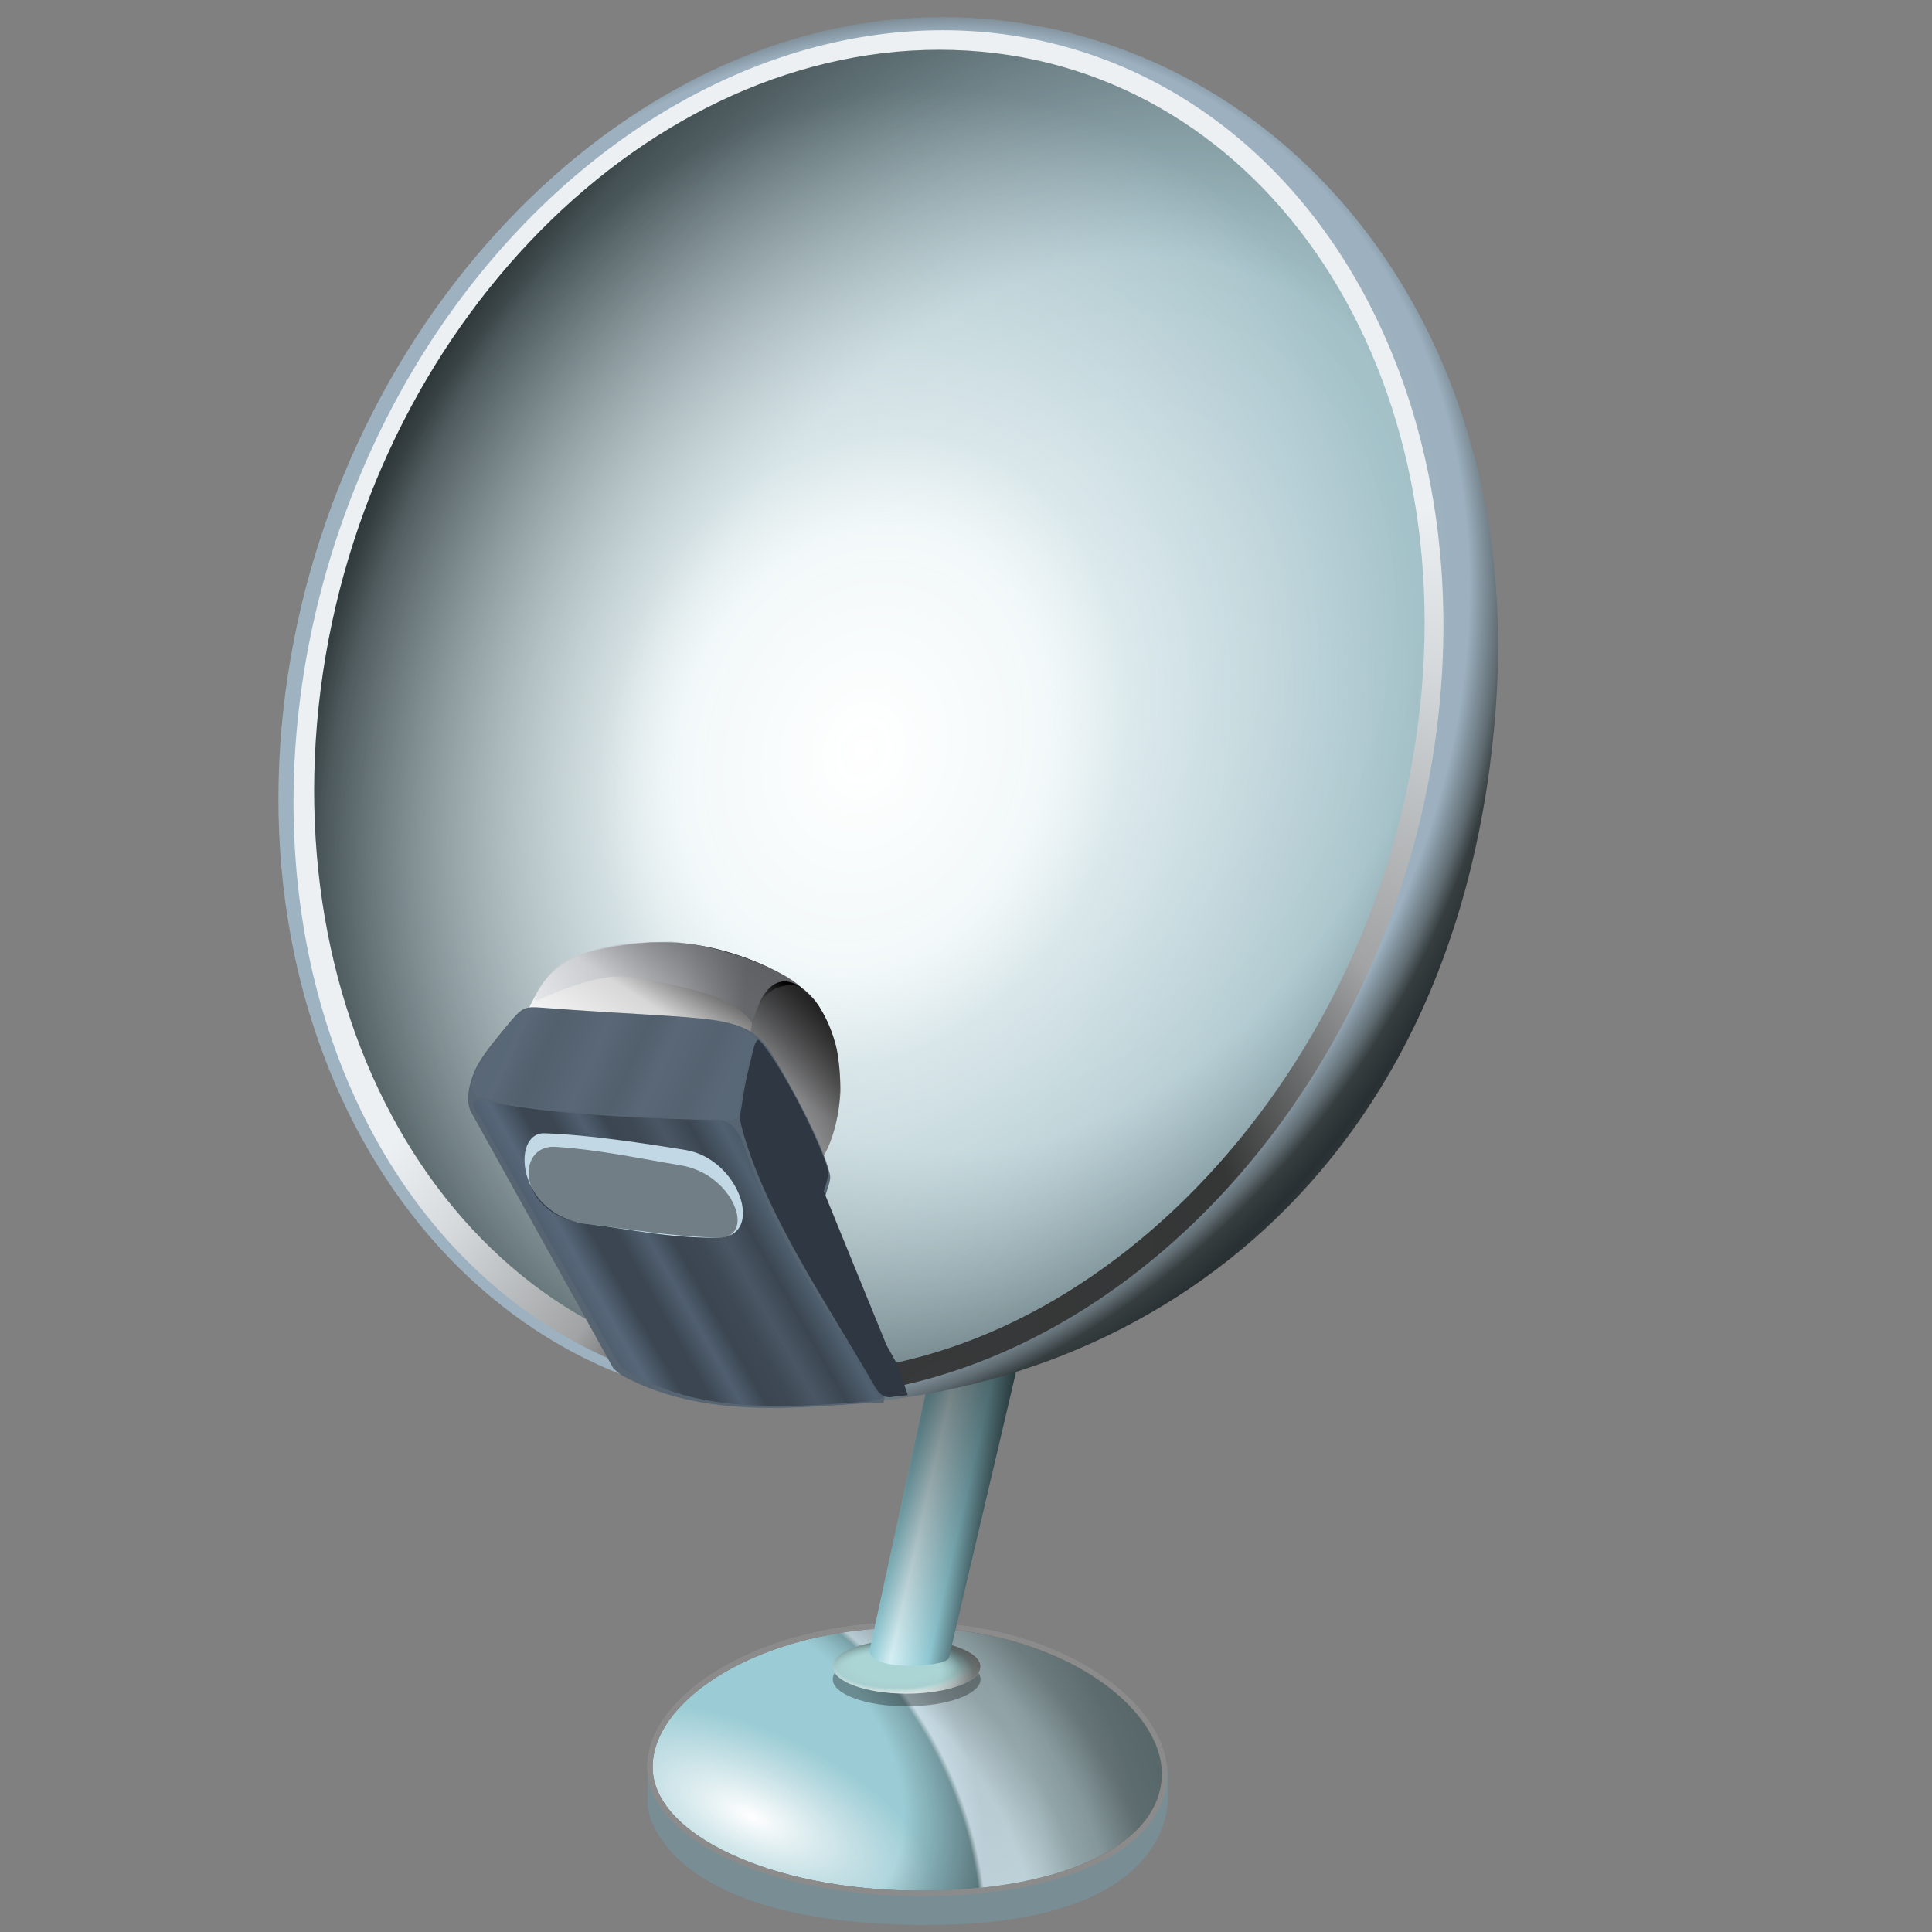 <?xml version="1.0" encoding="UTF-8" standalone="no"?>
<!-- Created with Inkscape (http://www.inkscape.org/) -->

<svg
   width="256mm"
   height="256mm"
   viewBox="0 0 256 256"
   version="1.1"
   id="svg1"
   inkscape:version="1.3.2 (091e20ef0f, 2023-11-25)"
   xml:space="preserve"
   sodipodi:docname="sat-02.svg"
   xmlns:inkscape="http://www.inkscape.org/namespaces/inkscape"
   xmlns:sodipodi="http://sodipodi.sourceforge.net/DTD/sodipodi-0.dtd"
   xmlns:xlink="http://www.w3.org/1999/xlink"
   xmlns="http://www.w3.org/2000/svg"
   xmlns:svg="http://www.w3.org/2000/svg"
   xmlns:rdf="http://www.w3.org/1999/02/22-rdf-syntax-ns#"
   xmlns:cc="http://creativecommons.org/ns#"
   xmlns:dc="http://purl.org/dc/elements/1.1/"><rect x="0" y="0" width="256" height="256" fill="#808080" stroke="none"/><defs
     id="defs1"><linearGradient
       id="linearGradient87"
       inkscape:collect="always"><stop
         style="stop-color:#ffffff;stop-opacity:1;"
         offset="0"
         id="stop87" /><stop
         style="stop-color:#d7d7d7;stop-opacity:1;"
         offset="0.505"
         id="stop89" /><stop
         style="stop-color:#030303;stop-opacity:1;"
         offset="1"
         id="stop88" /></linearGradient><linearGradient
       id="linearGradient85"
       inkscape:collect="always"><stop
         style="stop-color:#d6dae2;stop-opacity:0.411;"
         offset="0"
         id="stop85" /><stop
         style="stop-color:#9ea0a6;stop-opacity:0.678;"
         offset="0.679"
         id="stop90" /><stop
         style="stop-color:#66676b;stop-opacity:0.943;"
         offset="1"
         id="stop86" /></linearGradient><linearGradient
       id="linearGradient83"
       inkscape:collect="always"><stop
         style="stop-color:#66676b;stop-opacity:0.447;"
         offset="0"
         id="stop83" /><stop
         style="stop-color:#232323;stop-opacity:0.786;"
         offset="1"
         id="stop84" /></linearGradient><linearGradient
       id="linearGradient71"
       inkscape:collect="always"><stop
         style="stop-color:#60738a;stop-opacity:0.456;"
         offset="0"
         id="stop71" /><stop
         style="stop-color:#60738a;stop-opacity:0.482;"
         offset="0.056"
         id="stop73" /><stop
         style="stop-color:#60738a;stop-opacity:0.494;"
         offset="0.142"
         id="stop74" /><stop
         style="stop-color:#435060;stop-opacity:0.502;"
         offset="0.25"
         id="stop75" /><stop
         style="stop-color:#60738a;stop-opacity:0.506;"
         offset="0.428"
         id="stop76" /><stop
         style="stop-color:#414e5e;stop-opacity:0.506;"
         offset="0.567"
         id="stop77" /><stop
         style="stop-color:#60738a;stop-opacity:0.506;"
         offset="0.671"
         id="stop78" /><stop
         style="stop-color:#4d5c6e;stop-opacity:0.506;"
         offset="0.821"
         id="stop79" /><stop
         style="stop-color:#60738a;stop-opacity:0.506;"
         offset="0.93"
         id="stop80" /><stop
         style="stop-color:#60738a;stop-opacity:0.506;"
         offset="0.93"
         id="stop81" /><stop
         style="stop-color:#60738a;stop-opacity:0.511;"
         offset="1"
         id="stop72" /></linearGradient><linearGradient
       id="linearGradient60"
       inkscape:collect="always"><stop
         style="stop-color:#2e3742;stop-opacity:0.678;"
         offset="0"
         id="stop60" /><stop
         style="stop-color:#57687d;stop-opacity:0.675;"
         offset="0.213"
         id="stop62" /><stop
         style="stop-color:#2e3742;stop-opacity:0.675;"
         offset="0.294"
         id="stop63" /><stop
         style="stop-color:#2e3742;stop-opacity:0.675;"
         offset="0.364"
         id="stop64" /><stop
         style="stop-color:#4d5c6f;stop-opacity:0.675;"
         offset="0.444"
         id="stop65" /><stop
         style="stop-color:#2e3742;stop-opacity:0.675;"
         offset="0.512"
         id="stop66" /><stop
         style="stop-color:#2e3742;stop-opacity:0.608;"
         offset="0.584"
         id="stop70" /><stop
         style="stop-color:#3e4a59;stop-opacity:0.54;"
         offset="0.656"
         id="stop67" /><stop
         style="stop-color:#2e3742;stop-opacity:0.675;"
         offset="0.742"
         id="stop69" /><stop
         style="stop-color:#4d5e6f;stop-opacity:0.675;"
         offset="0.828"
         id="stop68" /><stop
         style="stop-color:#2e3742;stop-opacity:0.675;"
         offset="1"
         id="stop61" /></linearGradient><linearGradient
       id="linearGradient55"
       inkscape:collect="always"><stop
         style="stop-color:#000000;stop-opacity:0;"
         offset="0"
         id="stop56" /><stop
         style="stop-color:#000000;stop-opacity:0.06;"
         offset="0.455"
         id="stop58" /><stop
         style="stop-color:#000000;stop-opacity:0.602;"
         offset="0.847"
         id="stop59" /><stop
         style="stop-color:#000000;stop-opacity:1;"
         offset="1"
         id="stop57" /></linearGradient><linearGradient
       id="linearGradient51"
       inkscape:collect="always"><stop
         style="stop-color:#ffffff;stop-opacity:1;"
         offset="0"
         id="stop52" /><stop
         style="stop-color:#f3f9fa;stop-opacity:0.984;"
         offset="0.337"
         id="stop54" /><stop
         style="stop-color:#f9fcfc;stop-opacity:0.617;"
         offset="0.48"
         id="stop55" /><stop
         style="stop-color:#ffffff;stop-opacity:0;"
         offset="1"
         id="stop53" /></linearGradient><linearGradient
       id="linearGradient48"
       inkscape:collect="always"><stop
         style="stop-color:#37393a;stop-opacity:1;"
         offset="0"
         id="stop48" /><stop
         style="stop-color:#353636;stop-opacity:1;"
         offset="0.341"
         id="stop91" /><stop
         style="stop-color:#a1a3a4;stop-opacity:1;"
         offset="0.543"
         id="stop50" /><stop
         style="stop-color:#d5d9db;stop-opacity:1;"
         offset="0.823"
         id="stop51" /><stop
         style="stop-color:#ecf0f2;stop-opacity:1;"
         offset="1"
         id="stop49" /></linearGradient><linearGradient
       id="linearGradient40"
       inkscape:collect="always"><stop
         style="stop-color:#abc2ca;stop-opacity:1;"
         offset="0"
         id="stop40" /><stop
         style="stop-color:#9cb0bf;stop-opacity:1;"
         offset="0.798"
         id="stop42" /><stop
         style="stop-color:#606c72;stop-opacity:1;"
         offset="0.837"
         id="stop45" /><stop
         style="stop-color:#363e40;stop-opacity:1;"
         offset="0.856"
         id="stop43" /><stop
         style="stop-color:#293033;stop-opacity:1;"
         offset="0.888"
         id="stop44" /><stop
         style="stop-color:#576266;stop-opacity:1;"
         offset="1"
         id="stop41" /></linearGradient><linearGradient
       id="linearGradient36"
       inkscape:collect="always"><stop
         style="stop-color:#000000;stop-opacity:1;"
         offset="0"
         id="stop37" /><stop
         style="stop-color:#000000;stop-opacity:0;"
         offset="1"
         id="stop38" /></linearGradient><linearGradient
       id="linearGradient31"
       inkscape:collect="always"><stop
         style="stop-color:#92cad3;stop-opacity:1;"
         offset="0"
         id="stop32" /><stop
         style="stop-color:#91c9d3;stop-opacity:1;"
         offset="0.28"
         id="stop34" /><stop
         style="stop-color:#d4eef3;stop-opacity:1;"
         offset="0.417"
         id="stop35" /><stop
         style="stop-color:#90c9d3;stop-opacity:1;"
         offset="0.661"
         id="stop36" /><stop
         style="stop-color:#000000;stop-opacity:1;"
         offset="1"
         id="stop33" /></linearGradient><linearGradient
       id="linearGradient26"
       inkscape:collect="always"><stop
         style="stop-color:#030404;stop-opacity:0;"
         offset="0"
         id="stop27" /><stop
         style="stop-color:#759c9c;stop-opacity:0;"
         offset="0.529"
         id="stop29" /><stop
         style="stop-color:#030404;stop-opacity:0.322;"
         offset="0.771"
         id="stop30" /><stop
         style="stop-color:#030404;stop-opacity:0.521;"
         offset="0.875"
         id="stop31" /><stop
         style="stop-color:#030404;stop-opacity:0.625;"
         offset="1"
         id="stop28" /></linearGradient><linearGradient
       id="linearGradient22"
       inkscape:collect="always"><stop
         style="stop-color:#abd5d5;stop-opacity:1;"
         offset="0"
         id="stop22" /><stop
         style="stop-color:#abd5d5;stop-opacity:1;"
         offset="0.471"
         id="stop24" /><stop
         style="stop-color:#a9d0d0;stop-opacity:1;"
         offset="0.72"
         id="stop25" /><stop
         style="stop-color:#d3e1e1;stop-opacity:1;"
         offset="0.855"
         id="stop26" /><stop
         style="stop-color:#fdffff;stop-opacity:1;"
         offset="1"
         id="stop23" /></linearGradient><linearGradient
       id="linearGradient19"
       inkscape:collect="always"><stop
         style="stop-color:#030404;stop-opacity:0;"
         offset="0"
         id="stop15" /><stop
         style="stop-color:#030404;stop-opacity:0;"
         offset="0.673"
         id="stop16" /><stop
         style="stop-color:#030404;stop-opacity:0.206;"
         offset="0.809"
         id="stop17" /><stop
         style="stop-color:#030404;stop-opacity:0.243;"
         offset="0.884"
         id="stop18" /><stop
         style="stop-color:#030404;stop-opacity:0.383;"
         offset="1"
         id="stop19" /></linearGradient><linearGradient
       id="linearGradient14"
       inkscape:collect="always"><stop
         style="stop-color:#ffffff;stop-opacity:0;"
         offset="0"
         id="stop10" /><stop
         style="stop-color:#fefefe;stop-opacity:0;"
         offset="0.446"
         id="stop11" /><stop
         style="stop-color:#e7f5ff;stop-opacity:0.701;"
         offset="0.458"
         id="stop12" /><stop
         style="stop-color:#f8ffff;stop-opacity:0.443;"
         offset="0.699"
         id="stop13" /><stop
         style="stop-color:#faffff;stop-opacity:0.227;"
         offset="1"
         id="stop14" /></linearGradient><linearGradient
       id="linearGradient4"
       inkscape:collect="always"><stop
         style="stop-color:#030404;stop-opacity:0;"
         offset="0"
         id="stop5" /><stop
         style="stop-color:#030404;stop-opacity:0;"
         offset="0.25"
         id="stop20" /><stop
         style="stop-color:#030404;stop-opacity:0;"
         offset="0.414"
         id="stop21" /><stop
         style="stop-color:#030404;stop-opacity:0.426;"
         offset="0.608"
         id="stop7" /><stop
         style="stop-color:#030404;stop-opacity:0.21;"
         offset="0.75"
         id="stop8" /><stop
         style="stop-color:#030404;stop-opacity:0.243;"
         offset="0.884"
         id="stop9" /><stop
         style="stop-color:#030404;stop-opacity:0.383;"
         offset="1"
         id="stop6" /></linearGradient><linearGradient
       id="linearGradient3"
       inkscape:collect="always"><stop
         style="stop-color:#ffffff;stop-opacity:1;"
         offset="0"
         id="stop3" /><stop
         style="stop-color:#f5f5f5;stop-opacity:0;"
         offset="1"
         id="stop4" /></linearGradient><radialGradient
       inkscape:collect="always"
       xlink:href="#linearGradient3"
       id="radialGradient4"
       cx="65.425"
       cy="194.804"
       fx="65.425"
       fy="194.804"
       r="21.545"
       gradientTransform="matrix(0.689,0.316,-0.14,0.305,57.412,102.065)"
       gradientUnits="userSpaceOnUse" /><radialGradient
       inkscape:collect="always"
       xlink:href="#linearGradient4"
       id="radialGradient6"
       cx="75.862"
       cy="182.829"
       fx="75.862"
       fy="182.829"
       r="21.765"
       gradientTransform="matrix(0.935,-0.945,1.28,1.265,-231.289,18.53)"
       gradientUnits="userSpaceOnUse" /><radialGradient
       inkscape:collect="always"
       xlink:href="#linearGradient14"
       id="radialGradient9"
       gradientUnits="userSpaceOnUse"
       gradientTransform="matrix(1.529,-0.698,1.022,2.24,-226.853,-181.685)"
       cx="73.62"
       cy="186.755"
       fx="73.62"
       fy="186.755"
       r="21.765" /><radialGradient
       inkscape:collect="always"
       xlink:href="#linearGradient19"
       id="radialGradient14"
       gradientUnits="userSpaceOnUse"
       gradientTransform="matrix(0.799,-1.033,1.407,1.088,-244.97,58.045)"
       cx="72.339"
       cy="186.407"
       fx="72.339"
       fy="186.407"
       r="21.765" /><radialGradient
       inkscape:collect="always"
       xlink:href="#linearGradient22"
       id="radialGradient23"
       cx="87.581"
       cy="169.318"
       fx="87.581"
       fy="169.318"
       r="6.189"
       gradientTransform="matrix(1.167,0,0,0.447,-14.76,93.734)"
       gradientUnits="userSpaceOnUse" /><radialGradient
       inkscape:collect="always"
       xlink:href="#linearGradient26"
       id="radialGradient28"
       cx="87.153"
       cy="170.775"
       fx="87.153"
       fy="170.775"
       r="6.189"
       gradientTransform="matrix(1.302,-0.013,0.005,0.539,-27.573,79.283)"
       gradientUnits="userSpaceOnUse" /><linearGradient
       inkscape:collect="always"
       xlink:href="#linearGradient31"
       id="linearGradient33"
       x1="85.116"
       y1="152.597"
       x2="97.601"
       y2="155.431"
       gradientUnits="userSpaceOnUse" /><linearGradient
       inkscape:collect="always"
       xlink:href="#linearGradient36"
       id="linearGradient38"
       x1="99.195"
       y1="120.28"
       x2="87.018"
       y2="168.755"
       gradientUnits="userSpaceOnUse" /><radialGradient
       inkscape:collect="always"
       xlink:href="#linearGradient40"
       id="radialGradient41"
       cx="92.437"
       cy="90.454"
       fx="92.437"
       fy="90.454"
       r="49.918"
       gradientTransform="matrix(1.317,-0.009,-0.087,1.444,-22.158,-39.27)"
       gradientUnits="userSpaceOnUse" /><radialGradient
       inkscape:collect="always"
       xlink:href="#linearGradient48"
       id="radialGradient49"
       cx="116.81"
       cy="134.787"
       fx="116.81"
       fy="134.787"
       r="47.752"
       gradientTransform="matrix(0.916,0.535,-1.157,1.479,154.662,-113.866)"
       gradientUnits="userSpaceOnUse" /><radialGradient
       inkscape:collect="always"
       xlink:href="#linearGradient51"
       id="radialGradient53"
       cx="94.54"
       cy="92.892"
       fx="94.54"
       fy="92.892"
       r="46.127"
       gradientTransform="matrix(1,0,0,1.209,0,-18.851)"
       gradientUnits="userSpaceOnUse" /><radialGradient
       inkscape:collect="always"
       xlink:href="#linearGradient55"
       id="radialGradient57"
       cx="105.167"
       cy="90.07"
       fx="105.167"
       fy="90.07"
       r="46.127"
       gradientTransform="matrix(1.52,-0.059,-0.166,1.798,-35.312,-66.106)"
       gradientUnits="userSpaceOnUse" /><linearGradient
       inkscape:collect="always"
       xlink:href="#linearGradient60"
       id="linearGradient61"
       x1="56.394"
       y1="139.214"
       x2="78.994"
       y2="126.379"
       gradientUnits="userSpaceOnUse" /><linearGradient
       inkscape:collect="always"
       xlink:href="#linearGradient71"
       id="linearGradient72"
       x1="55.443"
       y1="109.993"
       x2="75.637"
       y2="119.147"
       gradientUnits="userSpaceOnUse" /><linearGradient
       inkscape:collect="always"
       xlink:href="#linearGradient83"
       id="linearGradient84"
       x1="74.745"
       y1="120.143"
       x2="83.217"
       y2="116.892"
       gradientUnits="userSpaceOnUse" /><linearGradient
       inkscape:collect="always"
       xlink:href="#linearGradient85"
       id="linearGradient86"
       x1="56.833"
       y1="112.841"
       x2="74.65"
       y2="113.653"
       gradientUnits="userSpaceOnUse" /><linearGradient
       inkscape:collect="always"
       xlink:href="#linearGradient87"
       id="linearGradient88"
       x1="63.38"
       y1="121.11"
       x2="71.538"
       y2="108.281"
       gradientUnits="userSpaceOnUse" /></defs><sodipodi:namedview
     id="base"
     pagecolor="#ffffff"
     bordercolor="#000000"
     borderopacity="0.3"
     inkscape:pageopacity="0.0"
     inkscape:pageshadow="2"
     inkscape:zoom="0.98994949"
     inkscape:cx="505.07627"
     inkscape:cy="476.792"
     inkscape:document-units="mm"
     inkscape:showpageshadow="2"
     inkscape:pagecheckerboard="0"
     inkscape:deskcolor="#d1d1d1"
     inkscape:current-layer="svg1" /><g
     id="g1"
     style="display:inline"
     transform="matrix(1.582,0,0,1.582,-19.416,-47.502)"><g
       id="g21"><path
         id="rect1"
         style="fill:#798d94;fill-opacity:0.992;stroke-width:0.106;stroke-linecap:round;stroke-linejoin:round;stroke-miterlimit:9.6"
         d="m 66.524,178.547 c 0,0 0.724,9.875 23.435,9.875 20.82,0 20.127,-10.867 20.127,-10.867 v 2.835 c 0,0 1.071,10.867 -20.127,10.867 -22.616,0 -23.435,-9.875 -23.435,-9.875 z"
         sodipodi:nodetypes="csccscc" /><path
         id="path1"
         style="display:inline;fill:#9bccd5;fill-opacity:1;stroke:#8b8b8b;stroke-width:0.44;stroke-linecap:round;stroke-linejoin:round;stroke-miterlimit:9.6;stroke-dasharray:none;stroke-opacity:1"
         d="m 109.802,178.594 c 1e-5,5.845 -7.886,10.016 -20.411,10.016 -12.525,0 -22.679,-4.738 -22.679,-10.583 5e-6,-5.845 9.209,-11.906 21.734,-11.906 12.525,0 21.356,6.628 21.356,12.473 z"
         sodipodi:nodetypes="sssss"
         inkscape:label="colorhead" /><path
         id="path2"
         style="display:inline;fill:url(#radialGradient4);stroke-width:0.14;stroke-linecap:round;stroke-linejoin:round;stroke-miterlimit:9.6"
         d="m 109.802,178.594 c 1e-5,5.845 -7.886,10.016 -20.411,10.016 -12.525,0 -22.679,-4.738 -22.679,-10.583 5e-6,-5.845 9.209,-11.528 21.734,-11.528 12.525,0 21.356,6.25 21.356,12.095 z"
         sodipodi:nodetypes="sssss"
         inkscape:label="leftlight" /><path
         id="path4"
         style="display:inline;fill:url(#radialGradient6);fill-opacity:1;stroke:#8b8b8b;stroke-width:0.44;stroke-linecap:round;stroke-linejoin:round;stroke-miterlimit:9.6;stroke-dasharray:none;stroke-opacity:1"
         d="m 109.802,178.594 c 1e-5,5.845 -7.886,10.016 -20.411,10.016 -12.525,0 -22.679,-4.738 -22.679,-10.583 5e-6,-5.845 9.209,-11.906 21.734,-11.906 12.525,0 21.356,6.628 21.356,12.473 z"
         sodipodi:nodetypes="sssss"
         inkscape:label="shadow1" /><path
         id="path9"
         style="display:inline;fill:url(#radialGradient9);fill-opacity:1;stroke:#8b8b8b;stroke-width:0.44;stroke-linecap:round;stroke-linejoin:round;stroke-miterlimit:9.6;stroke-dasharray:none;stroke-opacity:1"
         d="m 109.802,178.594 c 1e-5,5.845 -7.886,10.016 -20.411,10.016 -12.525,0 -22.679,-4.738 -22.679,-10.583 5e-6,-5.845 9.209,-11.906 21.734,-11.906 12.525,0 21.356,6.628 21.356,12.473 z"
         sodipodi:nodetypes="sssss"
         inkscape:label="shadow2" /><path
         id="path14"
         style="display:inline;fill:url(#radialGradient14);fill-opacity:1;stroke:#8b8b8b;stroke-width:0.44;stroke-linecap:round;stroke-linejoin:round;stroke-miterlimit:9.6;stroke-dasharray:none;stroke-opacity:1"
         d="m 109.802,178.594 c 1e-5,5.845 -7.886,10.016 -20.411,10.016 -12.525,0 -22.679,-4.738 -22.679,-10.583 5e-6,-5.845 9.209,-11.906 21.734,-11.906 12.525,0 21.356,6.628 21.356,12.473 z"
         sodipodi:nodetypes="sssss"
         inkscape:label="shadow3" /></g><g
       id="g22"
       style="display:inline"><ellipse
         style="fill:#010101;fill-opacity:0.317;stroke:none;stroke-width:0.44;stroke-linecap:round;stroke-linejoin:round;stroke-miterlimit:9.6;stroke-dasharray:none;stroke-opacity:1"
         id="path21"
         cx="88.21"
         cy="170.675"
         rx="6.189"
         ry="2.268" /><ellipse
         style="fill:url(#radialGradient23);stroke:none;stroke-width:0.44;stroke-linecap:round;stroke-linejoin:round;stroke-miterlimit:9.6;stroke-dasharray:none;stroke-opacity:1"
         id="ellipse21"
         cx="88.21"
         cy="169.617"
         rx="6.189"
         ry="2.268"
         inkscape:label="chmiddlepart" /><ellipse
         style="display:inline;fill:url(#radialGradient28);fill-opacity:1;stroke:none;stroke-width:0.44;stroke-linecap:round;stroke-linejoin:round;stroke-miterlimit:9.6;stroke-dasharray:none;stroke-opacity:1"
         id="ellipse26"
         cx="88.21"
         cy="169.617"
         rx="6.189"
         ry="2.268"
         inkscape:label="shadow" /></g><g
       id="g36"
       style="display:inline"><path
         id="rect31"
         style="fill:url(#linearGradient33);stroke-width:0.44;stroke-linecap:round;stroke-linejoin:round;stroke-miterlimit:9.6"
         d="m 92.208,135.639 7.283,0.267 -7.751,33.008 c -0.432,0.807 -6.908,1.126 -6.615,-0.735 z"
         sodipodi:nodetypes="ccccc" /><path
         id="path36"
         style="fill:url(#linearGradient38);fill-opacity:1;stroke-width:0.44;stroke-linecap:round;stroke-linejoin:round;stroke-miterlimit:9.6"
         d="m 92.208,135.639 7.283,0.267 -7.751,33.008 c -0.432,0.807 -6.908,1.126 -6.615,-0.735 z"
         sodipodi:nodetypes="ccccc"
         inkscape:label="shadow" /></g><g
       id="path38"
       transform="matrix(1,0,-0.108,0.994,0,0)"
       style="display:inline"><path
         style="color:#000000;display:inline;fill:url(#radialGradient41);stroke-linecap:round;stroke-linejoin:round;stroke-miterlimit:9.6;-inkscape-stroke:none"
         d="m 94.544,31.645 c -26.85,0 -48.818,26.307 -48.818,58.449 2e-6,32.142 22.216,58.776 49.048,58.605 C 124.627,148.509 148.612,128.564 147.26,89.793 146.079,55.944 121.394,31.645 94.544,31.645 Z m 0.23,1.847 c 25.894,-1e-6 47.018,25.386 47.018,56.871 -1e-5,31.485 -21.123,56.869 -47.018,56.869 -25.894,0 -47.02,-25.384 -47.02,-56.869 0,-31.485 21.125,-56.871 47.02,-56.871 z"
         id="path40"
         inkscape:label="frame"
         sodipodi:nodetypes="ssssssssss" /><path
         style="color:#000000;display:inline;fill:url(#radialGradient49);stroke-linecap:round;stroke-linejoin:round;stroke-miterlimit:9.6;-inkscape-stroke:none"
         d="M 142.525,90.362 A 47.752,57.604 0 0 1 94.773,147.967 47.752,57.604 0 0 1 47.022,90.362 47.752,57.604 0 0 1 94.773,32.758 47.752,57.604 0 0 1 142.525,90.362 Z"
         id="path39"
         inkscape:label="path39" /><path
         id="path45"
         style="display:inline;fill:#aecdd5;stroke-width:1.545;stroke-linecap:round;stroke-linejoin:round;stroke-miterlimit:9.6"
         transform="matrix(1,0,0.002,1,0,0)"
         d="m 140.731,89.703 c 0,30.541 -20.82,56.241 -46.295,56.241 -25.475,0 -45.96,-25.699 -45.96,-56.241 0,-30.541 20.652,-55.3 46.127,-55.3 25.475,3e-6 46.127,24.759 46.127,55.3 z"
         sodipodi:nodetypes="sssss" /><path
         id="path55"
         style="display:inline;fill:url(#radialGradient57);fill-opacity:1;stroke-width:1.545;stroke-linecap:round;stroke-linejoin:round;stroke-miterlimit:9.6"
         transform="matrix(1,0,0.002,1,0,0)"
         d="m 140.731,89.703 c 0,30.541 -20.82,56.241 -46.295,56.241 -25.475,0 -45.96,-25.699 -45.96,-56.241 0,-30.541 20.652,-55.3 46.127,-55.3 25.475,3e-6 46.127,24.759 46.127,55.3 z"
         sodipodi:nodetypes="sssss" /><path
         id="path51"
         style="display:inline;fill:url(#radialGradient53);stroke-width:1.545;stroke-linecap:round;stroke-linejoin:round;stroke-miterlimit:9.6"
         transform="matrix(1,0,0.002,1,0,0)"
         d="m 140.731,89.703 c 0,30.541 -20.82,56.241 -46.295,56.241 -25.475,0 -45.96,-25.699 -45.96,-56.241 0,-30.541 20.652,-55.3 46.127,-55.3 25.475,3e-6 46.127,24.759 46.127,55.3 z"
         sodipodi:nodetypes="sssss" /></g><g
       id="g89"><path
         id="rect82"
         style="display:inline;fill:url(#linearGradient88);stroke-width:1.44;stroke-linecap:round;stroke-linejoin:round;stroke-miterlimit:9.6"
         d="m 62.177,109.613 c 4.113,-0.901 7.869,-1.079 12.615,0.661 1.879,0.689 4.854,2.113 6.095,4.063 1.641,2.59 1.977,5.506 1.606,8.599 -0.377,2.193 -0.842,4.264 -2.457,4.725 l -11.103,-3.78 -13.371,-7.087 c 0,0 1.428,-3.813 2.835,-5.197 1.014,-0.998 2.39,-1.68 3.78,-1.984 z"
         sodipodi:nodetypes="ascccccsa" /><path
         id="rect83"
         style="display:inline;fill:url(#linearGradient86);stroke-width:1.44;stroke-linecap:round;stroke-linejoin:round;stroke-miterlimit:9.6"
         d="m 59.956,110.322 c 2.53,-1 4.064,-1.374 8.552,-1.417 4.529,0.332 9.452,2.435 10.82,3.78 l 1.441,1.417 c -3.177,-4.012 -5.092,-0.743 -5.434,1.911 -0.049,-0.855 -1.883,-1.981 -2.976,-2.428 -1.837,-0.752 -5.629,-1.522 -7.392,-1.745 -3.037,-0.385 -7.788,2.051 -7.788,2.051 -0.606,-0.462 1.749,-3.232 2.778,-3.568 z"
         sodipodi:nodetypes="ccsccssccc" /><path
         id="path83"
         style="display:inline;fill:url(#linearGradient84);stroke-width:1.44;stroke-linecap:round;stroke-linejoin:round;stroke-miterlimit:9.6"
         d="m 78.714,112.542 c 0.793,0.018 2.523,1.388 3.571,5.035 0.222,0.771 0.42,3.067 0.383,3.881 -0.166,3.629 -1.815,7.207 -2.914,6.109 l -5.008,-8.741 c 0.406,-2.559 0.612,-6.361 3.969,-6.284 z"
         sodipodi:nodetypes="sssccs" /></g><g
       id="g70"
       style="display:inline"><g
         id="g82"><path
           id="rect59"
           style="display:inline;fill:#576471;stroke-width:1.44;stroke-linecap:round;stroke-linejoin:round;stroke-miterlimit:9.6"
           d="m 51.75,123.206 c -0.437,-0.786 -0.346,-2.057 0.336,-3.599 0.479,-1.086 1.702,-2.525 2.704,-3.742 1.247,-1.514 1.421,-1.552 2.977,-1.431 14.758,1.145 16.996,0.246 19.327,4.148 1.293,2.165 4.01,6.976 4.689,9.802 0.274,1.138 -1.665,2.573 0.611,6.16 2.733,4.307 3.406,8.079 4.583,10.056 l -0.353,1.453 -0.353,1.453 c -4.739,0.038 -14.314,1.897 -21.881,-2.266 -0.187,-0.103 -0.539,-0.417 -0.747,-0.606 z"
           sodipodi:nodetypes="csssssscccscc" /><path
           id="rect60"
           style="display:inline;fill:url(#linearGradient61);stroke-width:1.44;stroke-linecap:round;stroke-linejoin:round;stroke-miterlimit:9.6"
           d="m 52.452,123.579 c -0.925,-1.303 -0.773,-1.646 1.069,-1.236 6.035,1.342 19.037,1.504 19.037,1.504 0.998,0.067 1.684,1.123 1.99,2.008 1.797,5.346 4.795,11.28 11.331,20.312 0.654,0.904 0.693,1.124 -1.445,1.286 -5.941,0.449 -12.74,0.934 -18.417,-1.925 -0.951,-0.381 -1.763,-0.858 -2.138,-1.637 z"
           sodipodi:nodetypes="csccssccc" /><path
           id="rect70"
           style="fill:#2e3742;stroke-width:1.44;stroke-linecap:round;stroke-linejoin:round;stroke-miterlimit:9.6"
           d="m 74.341,124.216 c -0.179,-0.709 0.038,-1.359 0.13,-2.032 0.196,-1.426 0.548,-2.828 0.895,-4.224 0.148,-0.596 0.331,-1.04 0.575,-0.73 1.157,1.186 4.104,6.388 5.489,10.172 0.377,1.029 0.137,1.465 -0.165,2.398 l 5.268,12.91 0.969,1.736 0.803,2.433 -1.181,0.13 c -0.714,0.188 -1.19,-0.187 -1.559,-0.815 -3.739,-6.554 -9.395,-14.737 -11.223,-21.979 z"
           sodipodi:nodetypes="sascsccccccs" /><path
           id="rect71"
           style="fill:url(#linearGradient72);fill-opacity:0.456;stroke-width:1.44;stroke-linecap:round;stroke-linejoin:round;stroke-miterlimit:9.6"
           d="m 57.239,114.444 c 0,0 9.047,0.466 14.886,1.006 2.389,0.221 4.012,2.024 3.373,1.877 -0.66,1.915 -1.091,3.598 -1.296,5.434 0.218,1.047 -0.569,1.214 -1.771,1.019 -7.351,-0.372 -14.813,-0.428 -20.212,-1.904 -0.592,-0.397 -0.483,-1.176 -0.1,-2.105 0.852,-1.35 1.703,-2.7 2.903,-4.049 0.671,-0.751 0.95,-1.261 2.218,-1.277 z"
           sodipodi:nodetypes="csccccccc" /></g><g
         id="g81"><path
           id="rect81"
           style="fill:#c2d9e5;fill-opacity:1;stroke-width:1.44;stroke-linecap:round;stroke-linejoin:round;stroke-miterlimit:9.6"
           d="m 57.864,124.949 c 3.658,0.108 8.714,0.89 11.843,1.403 4.541,0.744 6.732,7.35 2.623,7.35 -4.334,0 -6.976,-0.689 -10.858,-1.153 -5.944,-0.709 -6.411,-7.683 -3.608,-7.6 z"
           sodipodi:nodetypes="sssss" /><path
           id="path81"
           style="fill:#000000;fill-opacity:0.421;stroke-width:1.44;stroke-linecap:round;stroke-linejoin:round;stroke-miterlimit:9.6"
           d="m 58.799,126.084 c 3.652,0.232 7.346,1.032 10.475,1.545 4.541,0.744 6.431,6.206 3.056,6.072 -4.33,-0.171 -6.976,-0.689 -10.858,-1.153 -5.944,-0.709 -6.077,-6.681 -2.673,-6.465 z"
           sodipodi:nodetypes="sssss" /></g></g></g></svg>
